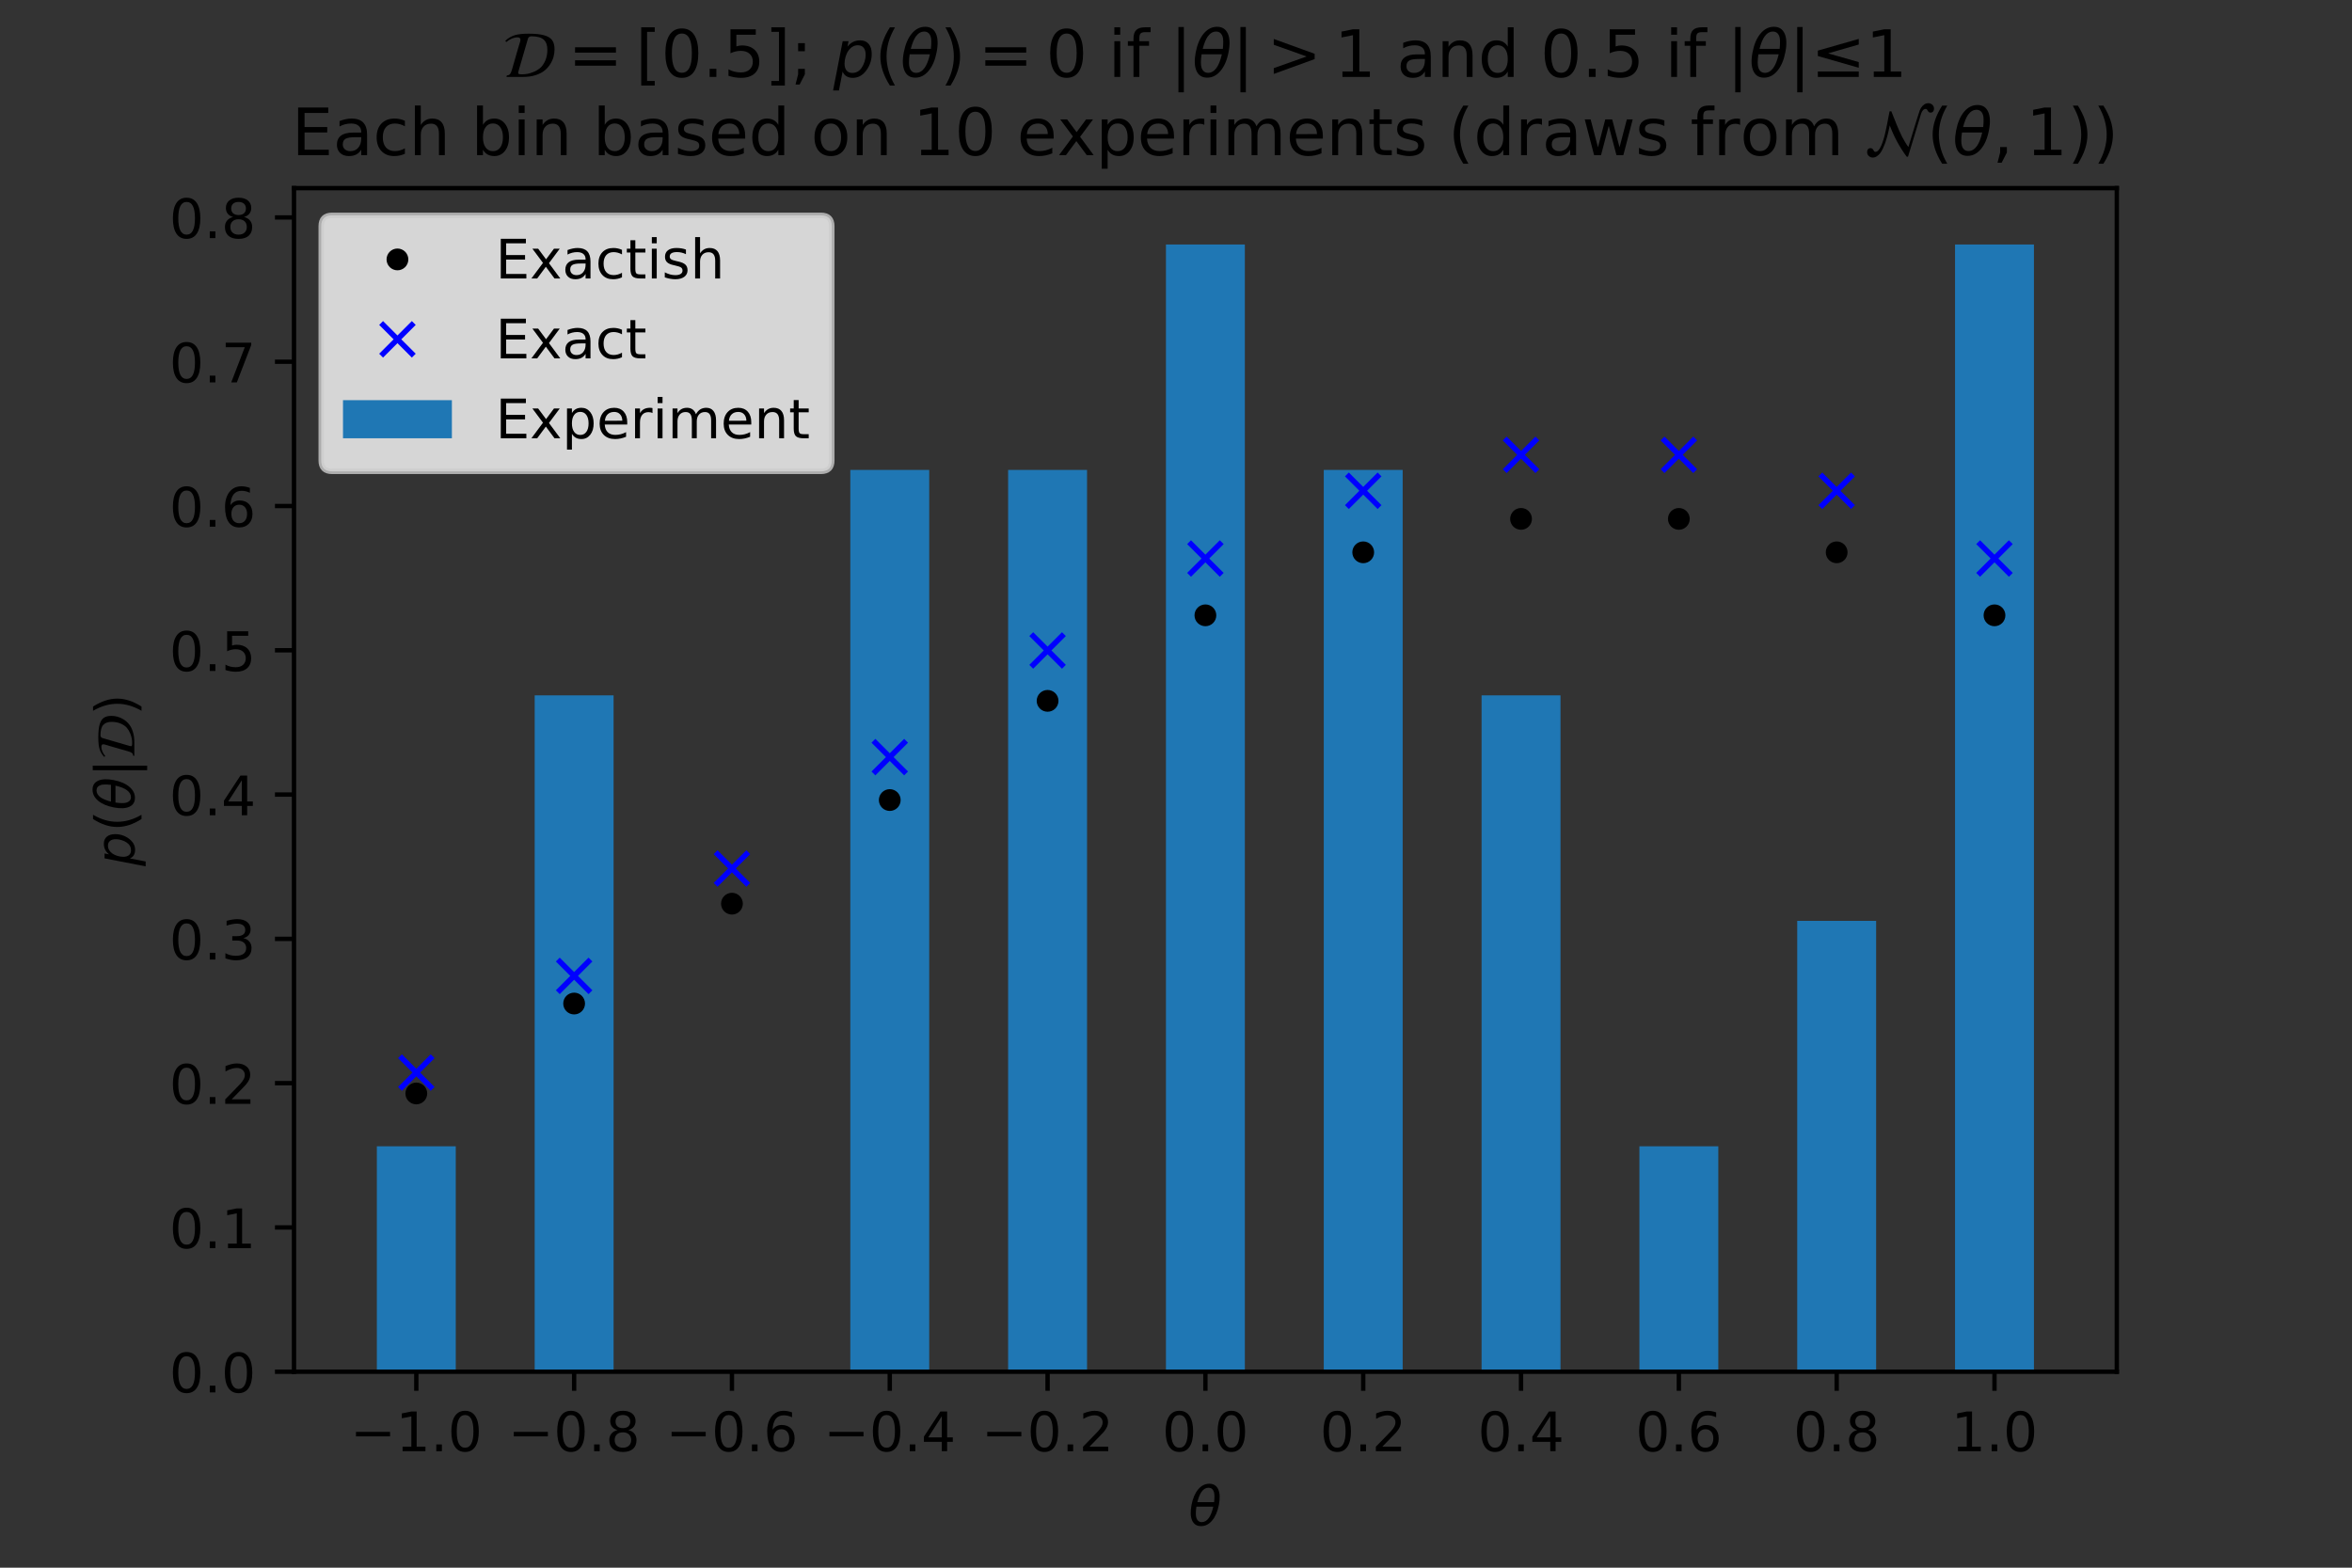 <?xml version="1.0" encoding="utf-8" standalone="no"?>
<!DOCTYPE svg PUBLIC "-//W3C//DTD SVG 1.1//EN"
  "http://www.w3.org/Graphics/SVG/1.1/DTD/svg11.dtd">
<!-- Created with matplotlib (https://matplotlib.org/) -->
<svg height="288pt" version="1.1" viewBox="0 0 432 288" width="432pt" xmlns="http://www.w3.org/2000/svg" xmlns:xlink="http://www.w3.org/1999/xlink">
 <rect x="0" y="0" width="432" height="288" fill="#333333" stroke="none"/>
 <defs>
  <style type="text/css">*{stroke-linecap:butt;stroke-linejoin:round;}</style>
 </defs>
 <g id="figure_1">
  <g id="patch_1">
   <path d="M 0 288 
L 432 288 
L 432 0 
L 0 0 
z
" style="fill:none;"/>
  </g>
  <g id="axes_1">
   <g id="patch_2">
    <path d="M 54 252 
L 388.8 252 
L 388.8 34.56 
L 54 34.56 
z
" style="fill:none;"/>
   </g>
   <g id="patch_3">
    <path clip-path="url(#p318e497a6c)" d="M 69.218 252 
L 83.712 252 
L 83.712 210.583 
L 69.218 210.583 
z
" style="fill:#1f77b4;"/>
   </g>
   <g id="patch_4">
    <path clip-path="url(#p318e497a6c)" d="M 98.205 252 
L 112.699 252 
L 112.699 127.749 
L 98.205 127.749 
z
" style="fill:#1f77b4;"/>
   </g>
   <g id="patch_5">
    <path clip-path="url(#p318e497a6c)" d="M 127.192 252 
L 141.686 252 
L 141.686 252 
L 127.192 252 
z
" style="fill:#1f77b4;"/>
   </g>
   <g id="patch_6">
    <path clip-path="url(#p318e497a6c)" d="M 156.179 252 
L 170.673 252 
L 170.673 86.331 
L 156.179 86.331 
z
" style="fill:#1f77b4;"/>
   </g>
   <g id="patch_7">
    <path clip-path="url(#p318e497a6c)" d="M 185.166 252 
L 199.66 252 
L 199.66 86.331 
L 185.166 86.331 
z
" style="fill:#1f77b4;"/>
   </g>
   <g id="patch_8">
    <path clip-path="url(#p318e497a6c)" d="M 214.153 252 
L 228.647 252 
L 228.647 44.914 
L 214.153 44.914 
z
" style="fill:#1f77b4;"/>
   </g>
   <g id="patch_9">
    <path clip-path="url(#p318e497a6c)" d="M 243.14 252 
L 257.634 252 
L 257.634 86.331 
L 243.14 86.331 
z
" style="fill:#1f77b4;"/>
   </g>
   <g id="patch_10">
    <path clip-path="url(#p318e497a6c)" d="M 272.127 252 
L 286.621 252 
L 286.621 127.749 
L 272.127 127.749 
z
" style="fill:#1f77b4;"/>
   </g>
   <g id="patch_11">
    <path clip-path="url(#p318e497a6c)" d="M 301.114 252 
L 315.608 252 
L 315.608 210.583 
L 301.114 210.583 
z
" style="fill:#1f77b4;"/>
   </g>
   <g id="patch_12">
    <path clip-path="url(#p318e497a6c)" d="M 330.101 252 
L 344.595 252 
L 344.595 169.166 
L 330.101 169.166 
z
" style="fill:#1f77b4;"/>
   </g>
   <g id="patch_13">
    <path clip-path="url(#p318e497a6c)" d="M 359.088 252 
L 373.582 252 
L 373.582 44.914 
L 359.088 44.914 
z
" style="fill:#1f77b4;"/>
   </g>
   <g id="matplotlib.axis_1">
    <g id="xtick_1">
     <g id="line2d_1">
      <defs>
       <path d="M 0 0 
L 0 3.5 
" id="m6a17dba30c" style="stroke:#000000;stroke-width:0.8;"/>
      </defs>
      <g>
       <use style="stroke:#000000;stroke-width:0.8;" x="76.465" xlink:href="#m6a17dba30c" y="252"/>
      </g>
     </g>
     <g id="text_1">
      <!-- −1.0 -->
      <g transform="translate(64.324 266.598)scale(0.1 -0.1)">
       <defs>
        <path d="M 10.594 35.5 
L 73.188 35.5 
L 73.188 27.203 
L 10.594 27.203 
z
" id="DejaVuSans-8722"/>
        <path d="M 12.406 8.297 
L 28.516 8.297 
L 28.516 63.922 
L 10.984 60.406 
L 10.984 69.391 
L 28.422 72.906 
L 38.281 72.906 
L 38.281 8.297 
L 54.391 8.297 
L 54.391 0 
L 12.406 0 
z
" id="DejaVuSans-49"/>
        <path d="M 10.688 12.406 
L 21 12.406 
L 21 0 
L 10.688 0 
z
" id="DejaVuSans-46"/>
        <path d="M 31.781 66.406 
Q 24.172 66.406 20.328 58.906 
Q 16.5 51.422 16.5 36.375 
Q 16.5 21.391 20.328 13.891 
Q 24.172 6.391 31.781 6.391 
Q 39.453 6.391 43.281 13.891 
Q 47.125 21.391 47.125 36.375 
Q 47.125 51.422 43.281 58.906 
Q 39.453 66.406 31.781 66.406 
z
M 31.781 74.219 
Q 44.047 74.219 50.516 64.516 
Q 56.984 54.828 56.984 36.375 
Q 56.984 17.969 50.516 8.266 
Q 44.047 -1.422 31.781 -1.422 
Q 19.531 -1.422 13.062 8.266 
Q 6.594 17.969 6.594 36.375 
Q 6.594 54.828 13.062 64.516 
Q 19.531 74.219 31.781 74.219 
z
" id="DejaVuSans-48"/>
       </defs>
       <use xlink:href="#DejaVuSans-8722"/>
       <use x="83.789" xlink:href="#DejaVuSans-49"/>
       <use x="147.412" xlink:href="#DejaVuSans-46"/>
       <use x="179.199" xlink:href="#DejaVuSans-48"/>
      </g>
     </g>
    </g>
    <g id="xtick_2">
     <g id="line2d_2">
      <g>
       <use style="stroke:#000000;stroke-width:0.8;" x="105.452" xlink:href="#m6a17dba30c" y="252"/>
      </g>
     </g>
     <g id="text_2">
      <!-- −0.8 -->
      <g transform="translate(93.311 266.598)scale(0.1 -0.1)">
       <defs>
        <path d="M 31.781 34.625 
Q 24.75 34.625 20.719 30.859 
Q 16.703 27.094 16.703 20.516 
Q 16.703 13.922 20.719 10.156 
Q 24.75 6.391 31.781 6.391 
Q 38.812 6.391 42.859 10.172 
Q 46.922 13.969 46.922 20.516 
Q 46.922 27.094 42.891 30.859 
Q 38.875 34.625 31.781 34.625 
z
M 21.922 38.812 
Q 15.578 40.375 12.031 44.719 
Q 8.5 49.078 8.5 55.328 
Q 8.5 64.062 14.719 69.141 
Q 20.953 74.219 31.781 74.219 
Q 42.672 74.219 48.875 69.141 
Q 55.078 64.062 55.078 55.328 
Q 55.078 49.078 51.531 44.719 
Q 48 40.375 41.703 38.812 
Q 48.828 37.156 52.797 32.312 
Q 56.781 27.484 56.781 20.516 
Q 56.781 9.906 50.312 4.234 
Q 43.844 -1.422 31.781 -1.422 
Q 19.734 -1.422 13.25 4.234 
Q 6.781 9.906 6.781 20.516 
Q 6.781 27.484 10.781 32.312 
Q 14.797 37.156 21.922 38.812 
z
M 18.312 54.391 
Q 18.312 48.734 21.844 45.562 
Q 25.391 42.391 31.781 42.391 
Q 38.141 42.391 41.719 45.562 
Q 45.312 48.734 45.312 54.391 
Q 45.312 60.062 41.719 63.234 
Q 38.141 66.406 31.781 66.406 
Q 25.391 66.406 21.844 63.234 
Q 18.312 60.062 18.312 54.391 
z
" id="DejaVuSans-56"/>
       </defs>
       <use xlink:href="#DejaVuSans-8722"/>
       <use x="83.789" xlink:href="#DejaVuSans-48"/>
       <use x="147.412" xlink:href="#DejaVuSans-46"/>
       <use x="179.199" xlink:href="#DejaVuSans-56"/>
      </g>
     </g>
    </g>
    <g id="xtick_3">
     <g id="line2d_3">
      <g>
       <use style="stroke:#000000;stroke-width:0.8;" x="134.439" xlink:href="#m6a17dba30c" y="252"/>
      </g>
     </g>
     <g id="text_3">
      <!-- −0.6 -->
      <g transform="translate(122.298 266.598)scale(0.1 -0.1)">
       <defs>
        <path d="M 33.016 40.375 
Q 26.375 40.375 22.484 35.828 
Q 18.609 31.297 18.609 23.391 
Q 18.609 15.531 22.484 10.953 
Q 26.375 6.391 33.016 6.391 
Q 39.656 6.391 43.531 10.953 
Q 47.406 15.531 47.406 23.391 
Q 47.406 31.297 43.531 35.828 
Q 39.656 40.375 33.016 40.375 
z
M 52.594 71.297 
L 52.594 62.312 
Q 48.875 64.062 45.094 64.984 
Q 41.312 65.922 37.594 65.922 
Q 27.828 65.922 22.672 59.328 
Q 17.531 52.734 16.797 39.406 
Q 19.672 43.656 24.016 45.922 
Q 28.375 48.188 33.594 48.188 
Q 44.578 48.188 50.953 41.516 
Q 57.328 34.859 57.328 23.391 
Q 57.328 12.156 50.688 5.359 
Q 44.047 -1.422 33.016 -1.422 
Q 20.359 -1.422 13.672 8.266 
Q 6.984 17.969 6.984 36.375 
Q 6.984 53.656 15.188 63.938 
Q 23.391 74.219 37.203 74.219 
Q 40.922 74.219 44.703 73.484 
Q 48.484 72.75 52.594 71.297 
z
" id="DejaVuSans-54"/>
       </defs>
       <use xlink:href="#DejaVuSans-8722"/>
       <use x="83.789" xlink:href="#DejaVuSans-48"/>
       <use x="147.412" xlink:href="#DejaVuSans-46"/>
       <use x="179.199" xlink:href="#DejaVuSans-54"/>
      </g>
     </g>
    </g>
    <g id="xtick_4">
     <g id="line2d_4">
      <g>
       <use style="stroke:#000000;stroke-width:0.8;" x="163.426" xlink:href="#m6a17dba30c" y="252"/>
      </g>
     </g>
     <g id="text_4">
      <!-- −0.4 -->
      <g transform="translate(151.285 266.598)scale(0.1 -0.1)">
       <defs>
        <path d="M 37.797 64.312 
L 12.891 25.391 
L 37.797 25.391 
z
M 35.203 72.906 
L 47.609 72.906 
L 47.609 25.391 
L 58.016 25.391 
L 58.016 17.188 
L 47.609 17.188 
L 47.609 0 
L 37.797 0 
L 37.797 17.188 
L 4.891 17.188 
L 4.891 26.703 
z
" id="DejaVuSans-52"/>
       </defs>
       <use xlink:href="#DejaVuSans-8722"/>
       <use x="83.789" xlink:href="#DejaVuSans-48"/>
       <use x="147.412" xlink:href="#DejaVuSans-46"/>
       <use x="179.199" xlink:href="#DejaVuSans-52"/>
      </g>
     </g>
    </g>
    <g id="xtick_5">
     <g id="line2d_5">
      <g>
       <use style="stroke:#000000;stroke-width:0.8;" x="192.413" xlink:href="#m6a17dba30c" y="252"/>
      </g>
     </g>
     <g id="text_5">
      <!-- −0.2 -->
      <g transform="translate(180.272 266.598)scale(0.1 -0.1)">
       <defs>
        <path d="M 19.188 8.297 
L 53.609 8.297 
L 53.609 0 
L 7.328 0 
L 7.328 8.297 
Q 12.938 14.109 22.625 23.891 
Q 32.328 33.688 34.812 36.531 
Q 39.547 41.844 41.422 45.531 
Q 43.312 49.219 43.312 52.781 
Q 43.312 58.594 39.234 62.25 
Q 35.156 65.922 28.609 65.922 
Q 23.969 65.922 18.812 64.312 
Q 13.672 62.703 7.812 59.422 
L 7.812 69.391 
Q 13.766 71.781 18.938 73 
Q 24.125 74.219 28.422 74.219 
Q 39.75 74.219 46.484 68.547 
Q 53.219 62.891 53.219 53.422 
Q 53.219 48.922 51.531 44.891 
Q 49.859 40.875 45.406 35.406 
Q 44.188 33.984 37.641 27.219 
Q 31.109 20.453 19.188 8.297 
z
" id="DejaVuSans-50"/>
       </defs>
       <use xlink:href="#DejaVuSans-8722"/>
       <use x="83.789" xlink:href="#DejaVuSans-48"/>
       <use x="147.412" xlink:href="#DejaVuSans-46"/>
       <use x="179.199" xlink:href="#DejaVuSans-50"/>
      </g>
     </g>
    </g>
    <g id="xtick_6">
     <g id="line2d_6">
      <g>
       <use style="stroke:#000000;stroke-width:0.8;" x="221.4" xlink:href="#m6a17dba30c" y="252"/>
      </g>
     </g>
     <g id="text_6">
      <!-- 0.0 -->
      <g transform="translate(213.448 266.598)scale(0.1 -0.1)">
       <use xlink:href="#DejaVuSans-48"/>
       <use x="63.623" xlink:href="#DejaVuSans-46"/>
       <use x="95.41" xlink:href="#DejaVuSans-48"/>
      </g>
     </g>
    </g>
    <g id="xtick_7">
     <g id="line2d_7">
      <g>
       <use style="stroke:#000000;stroke-width:0.8;" x="250.387" xlink:href="#m6a17dba30c" y="252"/>
      </g>
     </g>
     <g id="text_7">
      <!-- 0.2 -->
      <g transform="translate(242.435 266.598)scale(0.1 -0.1)">
       <use xlink:href="#DejaVuSans-48"/>
       <use x="63.623" xlink:href="#DejaVuSans-46"/>
       <use x="95.41" xlink:href="#DejaVuSans-50"/>
      </g>
     </g>
    </g>
    <g id="xtick_8">
     <g id="line2d_8">
      <g>
       <use style="stroke:#000000;stroke-width:0.8;" x="279.374" xlink:href="#m6a17dba30c" y="252"/>
      </g>
     </g>
     <g id="text_8">
      <!-- 0.4 -->
      <g transform="translate(271.422 266.598)scale(0.1 -0.1)">
       <use xlink:href="#DejaVuSans-48"/>
       <use x="63.623" xlink:href="#DejaVuSans-46"/>
       <use x="95.41" xlink:href="#DejaVuSans-52"/>
      </g>
     </g>
    </g>
    <g id="xtick_9">
     <g id="line2d_9">
      <g>
       <use style="stroke:#000000;stroke-width:0.8;" x="308.361" xlink:href="#m6a17dba30c" y="252"/>
      </g>
     </g>
     <g id="text_9">
      <!-- 0.6 -->
      <g transform="translate(300.409 266.598)scale(0.1 -0.1)">
       <use xlink:href="#DejaVuSans-48"/>
       <use x="63.623" xlink:href="#DejaVuSans-46"/>
       <use x="95.41" xlink:href="#DejaVuSans-54"/>
      </g>
     </g>
    </g>
    <g id="xtick_10">
     <g id="line2d_10">
      <g>
       <use style="stroke:#000000;stroke-width:0.8;" x="337.348" xlink:href="#m6a17dba30c" y="252"/>
      </g>
     </g>
     <g id="text_10">
      <!-- 0.8 -->
      <g transform="translate(329.396 266.598)scale(0.1 -0.1)">
       <use xlink:href="#DejaVuSans-48"/>
       <use x="63.623" xlink:href="#DejaVuSans-46"/>
       <use x="95.41" xlink:href="#DejaVuSans-56"/>
      </g>
     </g>
    </g>
    <g id="xtick_11">
     <g id="line2d_11">
      <g>
       <use style="stroke:#000000;stroke-width:0.8;" x="366.335" xlink:href="#m6a17dba30c" y="252"/>
      </g>
     </g>
     <g id="text_11">
      <!-- 1.0 -->
      <g transform="translate(358.384 266.598)scale(0.1 -0.1)">
       <use xlink:href="#DejaVuSans-49"/>
       <use x="63.623" xlink:href="#DejaVuSans-46"/>
       <use x="95.41" xlink:href="#DejaVuSans-48"/>
      </g>
     </g>
    </g>
    <g id="text_12">
     <!-- $\theta$ -->
     <g transform="translate(218.3 280.277)scale(0.1 -0.1)">
      <defs>
       <path d="M 45.516 34.672 
L 14.453 34.672 
Q 12.359 20.062 14.5 13.875 
Q 17.188 6.25 24.469 6.25 
Q 31.781 6.25 37.359 13.922 
Q 42.234 20.656 45.516 34.672 
z
M 47.016 42.969 
Q 48.344 56.844 46.625 61.719 
Q 43.953 69.438 36.766 69.438 
Q 29.297 69.438 23.828 61.812 
Q 19.531 55.672 16.156 42.969 
z
M 38.188 76.766 
Q 49.906 76.766 54.594 66.406 
Q 59.281 56.109 55.719 37.844 
Q 52.203 19.625 43.453 9.281 
Q 34.766 -1.125 23.047 -1.125 
Q 11.281 -1.125 6.641 9.281 
Q 2 19.625 5.516 37.844 
Q 9.078 56.109 17.719 66.406 
Q 26.422 76.766 38.188 76.766 
z
" id="DejaVuSans-Oblique-952"/>
      </defs>
      <use transform="translate(0 0.234)" xlink:href="#DejaVuSans-Oblique-952"/>
     </g>
    </g>
   </g>
   <g id="matplotlib.axis_2">
    <g id="ytick_1">
     <g id="line2d_12">
      <defs>
       <path d="M 0 0 
L -3.5 0 
" id="mf4f043d244" style="stroke:#000000;stroke-width:0.8;"/>
      </defs>
      <g>
       <use style="stroke:#000000;stroke-width:0.8;" x="54" xlink:href="#mf4f043d244" y="252"/>
      </g>
     </g>
     <g id="text_13">
      <!-- 0.0 -->
      <g transform="translate(31.097 255.799)scale(0.1 -0.1)">
       <use xlink:href="#DejaVuSans-48"/>
       <use x="63.623" xlink:href="#DejaVuSans-46"/>
       <use x="95.41" xlink:href="#DejaVuSans-48"/>
      </g>
     </g>
    </g>
    <g id="ytick_2">
     <g id="line2d_13">
      <g>
       <use style="stroke:#000000;stroke-width:0.8;" x="54" xlink:href="#mf4f043d244" y="225.493"/>
      </g>
     </g>
     <g id="text_14">
      <!-- 0.1 -->
      <g transform="translate(31.097 229.292)scale(0.1 -0.1)">
       <use xlink:href="#DejaVuSans-48"/>
       <use x="63.623" xlink:href="#DejaVuSans-46"/>
       <use x="95.41" xlink:href="#DejaVuSans-49"/>
      </g>
     </g>
    </g>
    <g id="ytick_3">
     <g id="line2d_14">
      <g>
       <use style="stroke:#000000;stroke-width:0.8;" x="54" xlink:href="#mf4f043d244" y="198.986"/>
      </g>
     </g>
     <g id="text_15">
      <!-- 0.2 -->
      <g transform="translate(31.097 202.785)scale(0.1 -0.1)">
       <use xlink:href="#DejaVuSans-48"/>
       <use x="63.623" xlink:href="#DejaVuSans-46"/>
       <use x="95.41" xlink:href="#DejaVuSans-50"/>
      </g>
     </g>
    </g>
    <g id="ytick_4">
     <g id="line2d_15">
      <g>
       <use style="stroke:#000000;stroke-width:0.8;" x="54" xlink:href="#mf4f043d244" y="172.479"/>
      </g>
     </g>
     <g id="text_16">
      <!-- 0.3 -->
      <g transform="translate(31.097 176.278)scale(0.1 -0.1)">
       <defs>
        <path d="M 40.578 39.312 
Q 47.656 37.797 51.625 33 
Q 55.609 28.219 55.609 21.188 
Q 55.609 10.406 48.188 4.484 
Q 40.766 -1.422 27.094 -1.422 
Q 22.516 -1.422 17.656 -0.516 
Q 12.797 0.391 7.625 2.203 
L 7.625 11.719 
Q 11.719 9.328 16.594 8.109 
Q 21.484 6.891 26.812 6.891 
Q 36.078 6.891 40.938 10.547 
Q 45.797 14.203 45.797 21.188 
Q 45.797 27.641 41.281 31.266 
Q 36.766 34.906 28.719 34.906 
L 20.219 34.906 
L 20.219 43.016 
L 29.109 43.016 
Q 36.375 43.016 40.234 45.922 
Q 44.094 48.828 44.094 54.297 
Q 44.094 59.906 40.109 62.906 
Q 36.141 65.922 28.719 65.922 
Q 24.656 65.922 20.016 65.031 
Q 15.375 64.156 9.812 62.312 
L 9.812 71.094 
Q 15.438 72.656 20.344 73.438 
Q 25.25 74.219 29.594 74.219 
Q 40.828 74.219 47.359 69.109 
Q 53.906 64.016 53.906 55.328 
Q 53.906 49.266 50.438 45.094 
Q 46.969 40.922 40.578 39.312 
z
" id="DejaVuSans-51"/>
       </defs>
       <use xlink:href="#DejaVuSans-48"/>
       <use x="63.623" xlink:href="#DejaVuSans-46"/>
       <use x="95.41" xlink:href="#DejaVuSans-51"/>
      </g>
     </g>
    </g>
    <g id="ytick_5">
     <g id="line2d_16">
      <g>
       <use style="stroke:#000000;stroke-width:0.8;" x="54" xlink:href="#mf4f043d244" y="145.972"/>
      </g>
     </g>
     <g id="text_17">
      <!-- 0.4 -->
      <g transform="translate(31.097 149.771)scale(0.1 -0.1)">
       <use xlink:href="#DejaVuSans-48"/>
       <use x="63.623" xlink:href="#DejaVuSans-46"/>
       <use x="95.41" xlink:href="#DejaVuSans-52"/>
      </g>
     </g>
    </g>
    <g id="ytick_6">
     <g id="line2d_17">
      <g>
       <use style="stroke:#000000;stroke-width:0.8;" x="54" xlink:href="#mf4f043d244" y="119.465"/>
      </g>
     </g>
     <g id="text_18">
      <!-- 0.5 -->
      <g transform="translate(31.097 123.264)scale(0.1 -0.1)">
       <defs>
        <path d="M 10.797 72.906 
L 49.516 72.906 
L 49.516 64.594 
L 19.828 64.594 
L 19.828 46.734 
Q 21.969 47.469 24.109 47.828 
Q 26.266 48.188 28.422 48.188 
Q 40.625 48.188 47.75 41.5 
Q 54.891 34.812 54.891 23.391 
Q 54.891 11.625 47.562 5.094 
Q 40.234 -1.422 26.906 -1.422 
Q 22.312 -1.422 17.547 -0.641 
Q 12.797 0.141 7.719 1.703 
L 7.719 11.625 
Q 12.109 9.234 16.797 8.062 
Q 21.484 6.891 26.703 6.891 
Q 35.156 6.891 40.078 11.328 
Q 45.016 15.766 45.016 23.391 
Q 45.016 31 40.078 35.438 
Q 35.156 39.891 26.703 39.891 
Q 22.75 39.891 18.812 39.016 
Q 14.891 38.141 10.797 36.281 
z
" id="DejaVuSans-53"/>
       </defs>
       <use xlink:href="#DejaVuSans-48"/>
       <use x="63.623" xlink:href="#DejaVuSans-46"/>
       <use x="95.41" xlink:href="#DejaVuSans-53"/>
      </g>
     </g>
    </g>
    <g id="ytick_7">
     <g id="line2d_18">
      <g>
       <use style="stroke:#000000;stroke-width:0.8;" x="54" xlink:href="#mf4f043d244" y="92.958"/>
      </g>
     </g>
     <g id="text_19">
      <!-- 0.6 -->
      <g transform="translate(31.097 96.757)scale(0.1 -0.1)">
       <use xlink:href="#DejaVuSans-48"/>
       <use x="63.623" xlink:href="#DejaVuSans-46"/>
       <use x="95.41" xlink:href="#DejaVuSans-54"/>
      </g>
     </g>
    </g>
    <g id="ytick_8">
     <g id="line2d_19">
      <g>
       <use style="stroke:#000000;stroke-width:0.8;" x="54" xlink:href="#mf4f043d244" y="66.451"/>
      </g>
     </g>
     <g id="text_20">
      <!-- 0.7 -->
      <g transform="translate(31.097 70.25)scale(0.1 -0.1)">
       <defs>
        <path d="M 8.203 72.906 
L 55.078 72.906 
L 55.078 68.703 
L 28.609 0 
L 18.312 0 
L 43.219 64.594 
L 8.203 64.594 
z
" id="DejaVuSans-55"/>
       </defs>
       <use xlink:href="#DejaVuSans-48"/>
       <use x="63.623" xlink:href="#DejaVuSans-46"/>
       <use x="95.41" xlink:href="#DejaVuSans-55"/>
      </g>
     </g>
    </g>
    <g id="ytick_9">
     <g id="line2d_20">
      <g>
       <use style="stroke:#000000;stroke-width:0.8;" x="54" xlink:href="#mf4f043d244" y="39.944"/>
      </g>
     </g>
     <g id="text_21">
      <!-- 0.8 -->
      <g transform="translate(31.097 43.743)scale(0.1 -0.1)">
       <use xlink:href="#DejaVuSans-48"/>
       <use x="63.623" xlink:href="#DejaVuSans-46"/>
       <use x="95.41" xlink:href="#DejaVuSans-56"/>
      </g>
     </g>
    </g>
    <g id="text_22">
     <!-- $p(\theta|\mathcal{D})$ -->
     <g transform="translate(24.697 159.13)rotate(-90)scale(0.1 -0.1)">
      <defs>
       <path d="M 49.609 33.688 
Q 49.609 40.875 46.484 44.672 
Q 43.359 48.484 37.5 48.484 
Q 33.5 48.484 29.859 46.438 
Q 26.219 44.391 23.391 40.484 
Q 20.609 36.625 18.938 31.156 
Q 17.281 25.688 17.281 20.312 
Q 17.281 13.484 20.406 9.797 
Q 23.531 6.109 29.297 6.109 
Q 33.547 6.109 37.188 8.109 
Q 40.828 10.109 43.406 13.922 
Q 46.188 17.922 47.891 23.344 
Q 49.609 28.766 49.609 33.688 
z
M 21.781 46.391 
Q 25.391 51.125 30.297 53.562 
Q 35.203 56 41.219 56 
Q 49.609 56 54.25 50.5 
Q 58.891 45.016 58.891 35.109 
Q 58.891 27 56 19.656 
Q 53.125 12.312 47.703 6.5 
Q 44.094 2.641 39.547 0.609 
Q 35.016 -1.422 29.984 -1.422 
Q 24.172 -1.422 20.219 1 
Q 16.266 3.422 14.312 8.203 
L 8.688 -20.797 
L -0.297 -20.797 
L 14.406 54.688 
L 23.391 54.688 
z
" id="DejaVuSans-Oblique-112"/>
       <path d="M 31 75.875 
Q 24.469 64.656 21.281 53.656 
Q 18.109 42.672 18.109 31.391 
Q 18.109 20.125 21.312 9.062 
Q 24.516 -2 31 -13.188 
L 23.188 -13.188 
Q 15.875 -1.703 12.234 9.375 
Q 8.594 20.453 8.594 31.391 
Q 8.594 42.281 12.203 53.312 
Q 15.828 64.359 23.188 75.875 
z
" id="DejaVuSans-40"/>
       <path d="M 21 76.422 
L 21 -23.578 
L 12.703 -23.578 
L 12.703 76.422 
z
" id="DejaVuSans-124"/>
       <path d="M 4.906 53.406 
L 3.406 55.297 
Q 9.703 61.297 17.594 63.797 
Q 25.297 66.203 38.906 66.203 
Q 54.297 66.203 62.938 63.75 
Q 71.594 61.297 75.188 56.188 
Q 78.797 51.094 78.797 42.203 
Q 78.797 36.703 77.344 31.141 
Q 75.906 25.594 72.406 19.891 
Q 68.906 14.203 63.594 9.844 
Q 58.297 5.5 49.844 2.75 
Q 41.406 0 30.906 0 
L 5.203 0 
L 5.906 2.406 
Q 9 2.406 10.594 4.297 
Q 12.203 6.203 13.594 11.094 
L 23.297 44.797 
Q 23.703 46.203 24.703 49.297 
Q 25.703 52.406 26.141 54.156 
Q 26.594 55.906 26.594 56.906 
Q 26.594 60.594 22.094 60.594 
Q 13.703 60.594 4.906 53.406 
z
M 38.094 58.594 
L 23.594 8.703 
Q 23.094 7.094 23.094 6.094 
Q 23.094 4.797 24.5 4.391 
Q 25.906 4 29 4 
Q 32.703 4 36.797 4.641 
Q 40.906 5.297 46.703 7.641 
Q 52.5 10 56.953 13.844 
Q 61.406 17.703 64.594 24.953 
Q 67.797 32.203 67.797 41.797 
Q 67.797 52 62.141 57.094 
Q 56.5 62.203 43.094 62.203 
Q 41.297 62.203 39.891 61.141 
Q 38.5 60.094 38.094 58.594 
z
" id="STIXNonUnicode-Italic-57904"/>
       <path d="M 8.016 75.875 
L 15.828 75.875 
Q 23.141 64.359 26.781 53.312 
Q 30.422 42.281 30.422 31.391 
Q 30.422 20.453 26.781 9.375 
Q 23.141 -1.703 15.828 -13.188 
L 8.016 -13.188 
Q 14.5 -2 17.703 9.062 
Q 20.906 20.125 20.906 31.391 
Q 20.906 42.672 17.703 53.656 
Q 14.5 64.656 8.016 75.875 
z
" id="DejaVuSans-41"/>
      </defs>
      <use transform="translate(0 0.234)" xlink:href="#DejaVuSans-Oblique-112"/>
      <use transform="translate(63.477 0.234)" xlink:href="#DejaVuSans-40"/>
      <use transform="translate(102.49 0.234)" xlink:href="#DejaVuSans-Oblique-952"/>
      <use transform="translate(163.672 0.234)" xlink:href="#DejaVuSans-124"/>
      <use transform="translate(197.363 0.234)" xlink:href="#STIXNonUnicode-Italic-57904"/>
      <use transform="translate(277.463 0.234)" xlink:href="#DejaVuSans-41"/>
     </g>
    </g>
   </g>
   <g id="line2d_21">
    <defs>
     <path d="M 0 1.5 
C 0.398 1.5 0.779 1.342 1.061 1.061 
C 1.342 0.779 1.5 0.398 1.5 0 
C 1.5 -0.398 1.342 -0.779 1.061 -1.061 
C 0.779 -1.342 0.398 -1.5 0 -1.5 
C -0.398 -1.5 -0.779 -1.342 -1.061 -1.061 
C -1.342 -0.779 -1.5 -0.398 -1.5 0 
C -1.5 0.398 -1.342 0.779 -1.061 1.061 
C -0.779 1.342 -0.398 1.5 0 1.5 
z
" id="m70ccc70cc2" style="stroke:#000000;"/>
    </defs>
    <g clip-path="url(#p318e497a6c)">
     <use style="stroke:#000000;" x="76.465" xlink:href="#m70ccc70cc2" y="200.88"/>
     <use style="stroke:#000000;" x="105.452" xlink:href="#m70ccc70cc2" y="184.361"/>
     <use style="stroke:#000000;" x="134.439" xlink:href="#m70ccc70cc2" y="166.014"/>
     <use style="stroke:#000000;" x="163.426" xlink:href="#m70ccc70cc2" y="146.977"/>
     <use style="stroke:#000000;" x="192.413" xlink:href="#m70ccc70cc2" y="128.754"/>
     <use style="stroke:#000000;" x="221.4" xlink:href="#m70ccc70cc2" y="113.041"/>
     <use style="stroke:#000000;" x="250.387" xlink:href="#m70ccc70cc2" y="101.467"/>
     <use style="stroke:#000000;" x="279.374" xlink:href="#m70ccc70cc2" y="95.324"/>
     <use style="stroke:#000000;" x="308.361" xlink:href="#m70ccc70cc2" y="95.324"/>
     <use style="stroke:#000000;" x="337.348" xlink:href="#m70ccc70cc2" y="101.467"/>
     <use style="stroke:#000000;" x="366.335" xlink:href="#m70ccc70cc2" y="113.041"/>
    </g>
   </g>
   <g id="line2d_22">
    <defs>
     <path d="M -3 3 
L 3 -3 
M -3 -3 
L 3 3 
" id="m61081fe1e5" style="stroke:#0000ff;"/>
    </defs>
    <g clip-path="url(#p318e497a6c)">
     <use style="fill:#0000ff;stroke:#0000ff;" x="76.465" xlink:href="#m61081fe1e5" y="197.04"/>
     <use style="fill:#0000ff;stroke:#0000ff;" x="105.452" xlink:href="#m61081fe1e5" y="179.28"/>
     <use style="fill:#0000ff;stroke:#0000ff;" x="134.439" xlink:href="#m61081fe1e5" y="159.555"/>
     <use style="fill:#0000ff;stroke:#0000ff;" x="163.426" xlink:href="#m61081fe1e5" y="139.088"/>
     <use style="fill:#0000ff;stroke:#0000ff;" x="192.413" xlink:href="#m61081fe1e5" y="119.496"/>
     <use style="fill:#0000ff;stroke:#0000ff;" x="221.4" xlink:href="#m61081fe1e5" y="102.603"/>
     <use style="fill:#0000ff;stroke:#0000ff;" x="250.387" xlink:href="#m61081fe1e5" y="90.16"/>
     <use style="fill:#0000ff;stroke:#0000ff;" x="279.374" xlink:href="#m61081fe1e5" y="83.555"/>
     <use style="fill:#0000ff;stroke:#0000ff;" x="308.361" xlink:href="#m61081fe1e5" y="83.555"/>
     <use style="fill:#0000ff;stroke:#0000ff;" x="337.348" xlink:href="#m61081fe1e5" y="90.16"/>
     <use style="fill:#0000ff;stroke:#0000ff;" x="366.335" xlink:href="#m61081fe1e5" y="102.603"/>
    </g>
   </g>
   <g id="patch_14">
    <path d="M 54 252 
L 54 34.56 
" style="fill:none;stroke:#000000;stroke-linecap:square;stroke-linejoin:miter;stroke-width:0.8;"/>
   </g>
   <g id="patch_15">
    <path d="M 388.8 252 
L 388.8 34.56 
" style="fill:none;stroke:#000000;stroke-linecap:square;stroke-linejoin:miter;stroke-width:0.8;"/>
   </g>
   <g id="patch_16">
    <path d="M 54 252 
L 388.8 252 
" style="fill:none;stroke:#000000;stroke-linecap:square;stroke-linejoin:miter;stroke-width:0.8;"/>
   </g>
   <g id="patch_17">
    <path d="M 54 34.56 
L 388.8 34.56 
" style="fill:none;stroke:#000000;stroke-linecap:square;stroke-linejoin:miter;stroke-width:0.8;"/>
   </g>
   <g id="text_23">
    <!-- $\mathcal{D}=[0.5]$; $p(\theta)=0$ if $|\theta|&gt;1$ and 0.5 if $|\theta| ≤ 1$ -->
    <g transform="translate(92.4 14.16)scale(0.12 -0.12)">
     <defs>
      <path d="M 10.594 45.406 
L 73.188 45.406 
L 73.188 37.203 
L 10.594 37.203 
z
M 10.594 25.484 
L 73.188 25.484 
L 73.188 17.188 
L 10.594 17.188 
z
" id="DejaVuSans-61"/>
      <path d="M 8.594 75.984 
L 29.297 75.984 
L 29.297 69 
L 17.578 69 
L 17.578 -6.203 
L 29.297 -6.203 
L 29.297 -13.188 
L 8.594 -13.188 
z
" id="DejaVuSans-91"/>
      <path d="M 30.422 75.984 
L 30.422 -13.188 
L 9.719 -13.188 
L 9.719 -6.203 
L 21.391 -6.203 
L 21.391 69 
L 9.719 69 
L 9.719 75.984 
z
" id="DejaVuSans-93"/>
      <path d="M 11.719 51.703 
L 22.016 51.703 
L 22.016 39.312 
L 11.719 39.312 
z
M 11.719 12.406 
L 22.016 12.406 
L 22.016 4 
L 14.016 -11.625 
L 7.719 -11.625 
L 11.719 4 
z
" id="DejaVuSans-59"/>
      <path id="DejaVuSans-32"/>
      <path d="M 9.422 54.688 
L 18.406 54.688 
L 18.406 0 
L 9.422 0 
z
M 9.422 75.984 
L 18.406 75.984 
L 18.406 64.594 
L 9.422 64.594 
z
" id="DejaVuSans-105"/>
      <path d="M 37.109 75.984 
L 37.109 68.5 
L 28.516 68.5 
Q 23.688 68.5 21.797 66.547 
Q 19.922 64.594 19.922 59.516 
L 19.922 54.688 
L 34.719 54.688 
L 34.719 47.703 
L 19.922 47.703 
L 19.922 0 
L 10.891 0 
L 10.891 47.703 
L 2.297 47.703 
L 2.297 54.688 
L 10.891 54.688 
L 10.891 58.5 
Q 10.891 67.625 15.141 71.797 
Q 19.391 75.984 28.609 75.984 
z
" id="DejaVuSans-102"/>
      <path d="M 10.594 49.219 
L 10.594 58.109 
L 73.188 35.406 
L 73.188 27.297 
L 10.594 4.594 
L 10.594 13.484 
L 60.891 31.297 
z
" id="DejaVuSans-62"/>
      <path d="M 34.281 27.484 
Q 23.391 27.484 19.188 25 
Q 14.984 22.516 14.984 16.5 
Q 14.984 11.719 18.141 8.906 
Q 21.297 6.109 26.703 6.109 
Q 34.188 6.109 38.703 11.406 
Q 43.219 16.703 43.219 25.484 
L 43.219 27.484 
z
M 52.203 31.203 
L 52.203 0 
L 43.219 0 
L 43.219 8.297 
Q 40.141 3.328 35.547 0.953 
Q 30.953 -1.422 24.312 -1.422 
Q 15.922 -1.422 10.953 3.297 
Q 6 8.016 6 15.922 
Q 6 25.141 12.172 29.828 
Q 18.359 34.516 30.609 34.516 
L 43.219 34.516 
L 43.219 35.406 
Q 43.219 41.609 39.141 45 
Q 35.062 48.391 27.688 48.391 
Q 23 48.391 18.547 47.266 
Q 14.109 46.141 10.016 43.891 
L 10.016 52.203 
Q 14.938 54.109 19.578 55.047 
Q 24.219 56 28.609 56 
Q 40.484 56 46.344 49.844 
Q 52.203 43.703 52.203 31.203 
z
" id="DejaVuSans-97"/>
      <path d="M 54.891 33.016 
L 54.891 0 
L 45.906 0 
L 45.906 32.719 
Q 45.906 40.484 42.875 44.328 
Q 39.844 48.188 33.797 48.188 
Q 26.516 48.188 22.312 43.547 
Q 18.109 38.922 18.109 30.906 
L 18.109 0 
L 9.078 0 
L 9.078 54.688 
L 18.109 54.688 
L 18.109 46.188 
Q 21.344 51.125 25.703 53.562 
Q 30.078 56 35.797 56 
Q 45.219 56 50.047 50.172 
Q 54.891 44.344 54.891 33.016 
z
" id="DejaVuSans-110"/>
      <path d="M 45.406 46.391 
L 45.406 75.984 
L 54.391 75.984 
L 54.391 0 
L 45.406 0 
L 45.406 8.203 
Q 42.578 3.328 38.25 0.953 
Q 33.938 -1.422 27.875 -1.422 
Q 17.969 -1.422 11.734 6.484 
Q 5.516 14.406 5.516 27.297 
Q 5.516 40.188 11.734 48.094 
Q 17.969 56 27.875 56 
Q 33.938 56 38.25 53.625 
Q 42.578 51.266 45.406 46.391 
z
M 14.797 27.297 
Q 14.797 17.391 18.875 11.75 
Q 22.953 6.109 30.078 6.109 
Q 37.203 6.109 41.297 11.75 
Q 45.406 17.391 45.406 27.297 
Q 45.406 37.203 41.297 42.844 
Q 37.203 48.484 30.078 48.484 
Q 22.953 48.484 18.875 42.844 
Q 14.797 37.203 14.797 27.297 
z
" id="DejaVuSans-100"/>
      <path d="M 73.188 49.609 
L 26.312 36.078 
L 73.188 22.703 
L 73.188 14.016 
L 10.594 31.984 
L 10.594 40.281 
L 73.188 58.203 
z
M 10.594 8.297 
L 73.188 8.297 
L 73.188 0 
L 10.594 0 
z
" id="DejaVuSans-8804"/>
     </defs>
     <use transform="translate(0 0.234)" xlink:href="#STIXNonUnicode-Italic-57904"/>
     <use transform="translate(99.582 0.234)" xlink:href="#DejaVuSans-61"/>
     <use transform="translate(202.854 0.234)" xlink:href="#DejaVuSans-91"/>
     <use transform="translate(241.868 0.234)" xlink:href="#DejaVuSans-48"/>
     <use transform="translate(305.491 0.234)" xlink:href="#DejaVuSans-46"/>
     <use transform="translate(337.278 0.234)" xlink:href="#DejaVuSans-53"/>
     <use transform="translate(400.901 0.234)" xlink:href="#DejaVuSans-93"/>
     <use transform="translate(439.914 0.234)" xlink:href="#DejaVuSans-59"/>
     <use transform="translate(473.606 0.234)" xlink:href="#DejaVuSans-32"/>
     <use transform="translate(505.393 0.234)" xlink:href="#DejaVuSans-Oblique-112"/>
     <use transform="translate(568.87 0.234)" xlink:href="#DejaVuSans-40"/>
     <use transform="translate(607.883 0.234)" xlink:href="#DejaVuSans-Oblique-952"/>
     <use transform="translate(669.065 0.234)" xlink:href="#DejaVuSans-41"/>
     <use transform="translate(727.561 0.234)" xlink:href="#DejaVuSans-61"/>
     <use transform="translate(830.832 0.234)" xlink:href="#DejaVuSans-48"/>
     <use transform="translate(894.455 0.234)" xlink:href="#DejaVuSans-32"/>
     <use transform="translate(926.243 0.234)" xlink:href="#DejaVuSans-105"/>
     <use transform="translate(954.026 0.234)" xlink:href="#DejaVuSans-102"/>
     <use transform="translate(989.231 0.234)" xlink:href="#DejaVuSans-32"/>
     <use transform="translate(1021.018 0.234)" xlink:href="#DejaVuSans-124"/>
     <use transform="translate(1054.709 0.234)" xlink:href="#DejaVuSans-Oblique-952"/>
     <use transform="translate(1115.891 0.234)" xlink:href="#DejaVuSans-124"/>
     <use transform="translate(1169.065 0.234)" xlink:href="#DejaVuSans-62"/>
     <use transform="translate(1272.336 0.234)" xlink:href="#DejaVuSans-49"/>
     <use transform="translate(1335.959 0.234)" xlink:href="#DejaVuSans-32"/>
     <use transform="translate(1367.746 0.234)" xlink:href="#DejaVuSans-97"/>
     <use transform="translate(1429.026 0.234)" xlink:href="#DejaVuSans-110"/>
     <use transform="translate(1492.405 0.234)" xlink:href="#DejaVuSans-100"/>
     <use transform="translate(1555.881 0.234)" xlink:href="#DejaVuSans-32"/>
     <use transform="translate(1587.668 0.234)" xlink:href="#DejaVuSans-48"/>
     <use transform="translate(1651.291 0.234)" xlink:href="#DejaVuSans-46"/>
     <use transform="translate(1683.079 0.234)" xlink:href="#DejaVuSans-53"/>
     <use transform="translate(1746.702 0.234)" xlink:href="#DejaVuSans-32"/>
     <use transform="translate(1778.489 0.234)" xlink:href="#DejaVuSans-105"/>
     <use transform="translate(1806.272 0.234)" xlink:href="#DejaVuSans-102"/>
     <use transform="translate(1841.477 0.234)" xlink:href="#DejaVuSans-32"/>
     <use transform="translate(1873.264 0.234)" xlink:href="#DejaVuSans-124"/>
     <use transform="translate(1906.955 0.234)" xlink:href="#DejaVuSans-Oblique-952"/>
     <use transform="translate(1968.137 0.234)" xlink:href="#DejaVuSans-124"/>
     <use transform="translate(2001.829 0.234)" xlink:href="#DejaVuSans-8804"/>
     <use transform="translate(2085.618 0.234)" xlink:href="#DejaVuSans-49"/>
    </g>
    <!-- Each bin based on 10 experiments (draws from $\mathcal{N}(\theta,1)$) -->
    <g transform="translate(53.58 28.56)scale(0.12 -0.12)">
     <defs>
      <path d="M 9.812 72.906 
L 55.906 72.906 
L 55.906 64.594 
L 19.672 64.594 
L 19.672 43.016 
L 54.391 43.016 
L 54.391 34.719 
L 19.672 34.719 
L 19.672 8.297 
L 56.781 8.297 
L 56.781 0 
L 9.812 0 
z
" id="DejaVuSans-69"/>
      <path d="M 48.781 52.594 
L 48.781 44.188 
Q 44.969 46.297 41.141 47.344 
Q 37.312 48.391 33.406 48.391 
Q 24.656 48.391 19.812 42.844 
Q 14.984 37.312 14.984 27.297 
Q 14.984 17.281 19.812 11.734 
Q 24.656 6.203 33.406 6.203 
Q 37.312 6.203 41.141 7.25 
Q 44.969 8.297 48.781 10.406 
L 48.781 2.094 
Q 45.016 0.344 40.984 -0.531 
Q 36.969 -1.422 32.422 -1.422 
Q 20.062 -1.422 12.781 6.344 
Q 5.516 14.109 5.516 27.297 
Q 5.516 40.672 12.859 48.328 
Q 20.219 56 33.016 56 
Q 37.156 56 41.109 55.141 
Q 45.062 54.297 48.781 52.594 
z
" id="DejaVuSans-99"/>
      <path d="M 54.891 33.016 
L 54.891 0 
L 45.906 0 
L 45.906 32.719 
Q 45.906 40.484 42.875 44.328 
Q 39.844 48.188 33.797 48.188 
Q 26.516 48.188 22.312 43.547 
Q 18.109 38.922 18.109 30.906 
L 18.109 0 
L 9.078 0 
L 9.078 75.984 
L 18.109 75.984 
L 18.109 46.188 
Q 21.344 51.125 25.703 53.562 
Q 30.078 56 35.797 56 
Q 45.219 56 50.047 50.172 
Q 54.891 44.344 54.891 33.016 
z
" id="DejaVuSans-104"/>
      <path d="M 48.688 27.297 
Q 48.688 37.203 44.609 42.844 
Q 40.531 48.484 33.406 48.484 
Q 26.266 48.484 22.188 42.844 
Q 18.109 37.203 18.109 27.297 
Q 18.109 17.391 22.188 11.75 
Q 26.266 6.109 33.406 6.109 
Q 40.531 6.109 44.609 11.75 
Q 48.688 17.391 48.688 27.297 
z
M 18.109 46.391 
Q 20.953 51.266 25.266 53.625 
Q 29.594 56 35.594 56 
Q 45.562 56 51.781 48.094 
Q 58.016 40.188 58.016 27.297 
Q 58.016 14.406 51.781 6.484 
Q 45.562 -1.422 35.594 -1.422 
Q 29.594 -1.422 25.266 0.953 
Q 20.953 3.328 18.109 8.203 
L 18.109 0 
L 9.078 0 
L 9.078 75.984 
L 18.109 75.984 
z
" id="DejaVuSans-98"/>
      <path d="M 44.281 53.078 
L 44.281 44.578 
Q 40.484 46.531 36.375 47.5 
Q 32.281 48.484 27.875 48.484 
Q 21.188 48.484 17.844 46.438 
Q 14.5 44.391 14.5 40.281 
Q 14.5 37.156 16.891 35.375 
Q 19.281 33.594 26.516 31.984 
L 29.594 31.297 
Q 39.156 29.25 43.188 25.516 
Q 47.219 21.781 47.219 15.094 
Q 47.219 7.469 41.188 3.016 
Q 35.156 -1.422 24.609 -1.422 
Q 20.219 -1.422 15.453 -0.562 
Q 10.688 0.297 5.422 2 
L 5.422 11.281 
Q 10.406 8.688 15.234 7.391 
Q 20.062 6.109 24.812 6.109 
Q 31.156 6.109 34.562 8.281 
Q 37.984 10.453 37.984 14.406 
Q 37.984 18.062 35.516 20.016 
Q 33.062 21.969 24.703 23.781 
L 21.578 24.516 
Q 13.234 26.266 9.516 29.906 
Q 5.812 33.547 5.812 39.891 
Q 5.812 47.609 11.281 51.797 
Q 16.75 56 26.812 56 
Q 31.781 56 36.172 55.266 
Q 40.578 54.547 44.281 53.078 
z
" id="DejaVuSans-115"/>
      <path d="M 56.203 29.594 
L 56.203 25.203 
L 14.891 25.203 
Q 15.484 15.922 20.484 11.062 
Q 25.484 6.203 34.422 6.203 
Q 39.594 6.203 44.453 7.469 
Q 49.312 8.734 54.109 11.281 
L 54.109 2.781 
Q 49.266 0.734 44.188 -0.344 
Q 39.109 -1.422 33.891 -1.422 
Q 20.797 -1.422 13.156 6.188 
Q 5.516 13.812 5.516 26.812 
Q 5.516 40.234 12.766 48.109 
Q 20.016 56 32.328 56 
Q 43.359 56 49.781 48.891 
Q 56.203 41.797 56.203 29.594 
z
M 47.219 32.234 
Q 47.125 39.594 43.094 43.984 
Q 39.062 48.391 32.422 48.391 
Q 24.906 48.391 20.391 44.141 
Q 15.875 39.891 15.188 32.172 
z
" id="DejaVuSans-101"/>
      <path d="M 30.609 48.391 
Q 23.391 48.391 19.188 42.75 
Q 14.984 37.109 14.984 27.297 
Q 14.984 17.484 19.156 11.844 
Q 23.344 6.203 30.609 6.203 
Q 37.797 6.203 41.984 11.859 
Q 46.188 17.531 46.188 27.297 
Q 46.188 37.016 41.984 42.703 
Q 37.797 48.391 30.609 48.391 
z
M 30.609 56 
Q 42.328 56 49.016 48.375 
Q 55.719 40.766 55.719 27.297 
Q 55.719 13.875 49.016 6.219 
Q 42.328 -1.422 30.609 -1.422 
Q 18.844 -1.422 12.172 6.219 
Q 5.516 13.875 5.516 27.297 
Q 5.516 40.766 12.172 48.375 
Q 18.844 56 30.609 56 
z
" id="DejaVuSans-111"/>
      <path d="M 54.891 54.688 
L 35.109 28.078 
L 55.906 0 
L 45.312 0 
L 29.391 21.484 
L 13.484 0 
L 2.875 0 
L 24.125 28.609 
L 4.688 54.688 
L 15.281 54.688 
L 29.781 35.203 
L 44.281 54.688 
z
" id="DejaVuSans-120"/>
      <path d="M 18.109 8.203 
L 18.109 -20.797 
L 9.078 -20.797 
L 9.078 54.688 
L 18.109 54.688 
L 18.109 46.391 
Q 20.953 51.266 25.266 53.625 
Q 29.594 56 35.594 56 
Q 45.562 56 51.781 48.094 
Q 58.016 40.188 58.016 27.297 
Q 58.016 14.406 51.781 6.484 
Q 45.562 -1.422 35.594 -1.422 
Q 29.594 -1.422 25.266 0.953 
Q 20.953 3.328 18.109 8.203 
z
M 48.688 27.297 
Q 48.688 37.203 44.609 42.844 
Q 40.531 48.484 33.406 48.484 
Q 26.266 48.484 22.188 42.844 
Q 18.109 37.203 18.109 27.297 
Q 18.109 17.391 22.188 11.75 
Q 26.266 6.109 33.406 6.109 
Q 40.531 6.109 44.609 11.75 
Q 48.688 17.391 48.688 27.297 
z
" id="DejaVuSans-112"/>
      <path d="M 41.109 46.297 
Q 39.594 47.172 37.812 47.578 
Q 36.031 48 33.891 48 
Q 26.266 48 22.188 43.047 
Q 18.109 38.094 18.109 28.812 
L 18.109 0 
L 9.078 0 
L 9.078 54.688 
L 18.109 54.688 
L 18.109 46.188 
Q 20.953 51.172 25.484 53.578 
Q 30.031 56 36.531 56 
Q 37.453 56 38.578 55.875 
Q 39.703 55.766 41.062 55.516 
z
" id="DejaVuSans-114"/>
      <path d="M 52 44.188 
Q 55.375 50.25 60.062 53.125 
Q 64.75 56 71.094 56 
Q 79.641 56 84.281 50.016 
Q 88.922 44.047 88.922 33.016 
L 88.922 0 
L 79.891 0 
L 79.891 32.719 
Q 79.891 40.578 77.094 44.375 
Q 74.312 48.188 68.609 48.188 
Q 61.625 48.188 57.562 43.547 
Q 53.516 38.922 53.516 30.906 
L 53.516 0 
L 44.484 0 
L 44.484 32.719 
Q 44.484 40.625 41.703 44.406 
Q 38.922 48.188 33.109 48.188 
Q 26.219 48.188 22.156 43.531 
Q 18.109 38.875 18.109 30.906 
L 18.109 0 
L 9.078 0 
L 9.078 54.688 
L 18.109 54.688 
L 18.109 46.188 
Q 21.188 51.219 25.484 53.609 
Q 29.781 56 35.688 56 
Q 41.656 56 45.828 52.969 
Q 50 49.953 52 44.188 
z
" id="DejaVuSans-109"/>
      <path d="M 18.312 70.219 
L 18.312 54.688 
L 36.812 54.688 
L 36.812 47.703 
L 18.312 47.703 
L 18.312 18.016 
Q 18.312 11.328 20.141 9.422 
Q 21.969 7.516 27.594 7.516 
L 36.812 7.516 
L 36.812 0 
L 27.594 0 
Q 17.188 0 13.234 3.875 
Q 9.281 7.766 9.281 18.016 
L 9.281 47.703 
L 2.688 47.703 
L 2.688 54.688 
L 9.281 54.688 
L 9.281 70.219 
z
" id="DejaVuSans-116"/>
      <path d="M 4.203 54.688 
L 13.188 54.688 
L 24.422 12.016 
L 35.594 54.688 
L 46.188 54.688 
L 57.422 12.016 
L 68.609 54.688 
L 77.594 54.688 
L 63.281 0 
L 52.688 0 
L 40.922 44.828 
L 29.109 0 
L 18.5 0 
z
" id="DejaVuSans-119"/>
      <path d="M 67.094 12.5 
L 67.203 12.5 
Q 82.703 63.594 84.5 68.406 
Q 85.5 70.906 86.297 72.094 
Q 91.094 79.5 97.703 79.5 
Q 101.406 79.5 103.906 77.047 
Q 106.406 74.594 106.406 71.094 
Q 106.406 68.406 105 66.75 
Q 103.594 65.094 101.094 65.094 
Q 99.5 65.094 98.391 66 
Q 97.297 66.906 96.844 67.953 
Q 96.406 69 95.594 69.891 
Q 94.797 70.797 93.797 70.797 
Q 92.797 70.797 91.891 70.438 
Q 91 70.094 90.391 69.641 
Q 89.797 69.203 89.141 68.297 
Q 88.5 67.406 88.094 66.797 
Q 87.703 66.203 87.25 65.047 
Q 86.797 63.906 86.641 63.406 
Q 86.5 62.906 86.094 61.75 
Q 85.703 60.594 85.703 60.406 
L 66.594 -2.406 
L 64.594 -2.406 
Q 48.094 20 38.797 45.203 
L 38.594 45.203 
Q 37.594 40.297 36.844 36.891 
Q 36.094 33.5 34.594 28 
Q 33.094 22.5 31.688 18.594 
Q 30.297 14.703 28.188 10.203 
Q 26.094 5.703 23.891 2.891 
Q 21.703 0.094 18.797 -1.797 
Q 15.906 -3.703 12.703 -3.703 
Q 9 -3.703 6.5 -1.25 
Q 4 1.203 4 4.703 
Q 4 7.406 5.391 9.047 
Q 6.797 10.703 9.297 10.703 
Q 10.906 10.703 12 9.797 
Q 13.094 8.906 13.547 7.844 
Q 14 6.797 14.797 5.891 
Q 15.594 5 16.594 5 
Q 19.094 5 21.391 7.5 
Q 23.703 10 25.594 14.5 
Q 27.5 19 29.094 24.094 
Q 30.703 29.203 32.141 35.75 
Q 33.594 42.297 34.594 47.391 
Q 35.594 52.5 36.688 58.453 
Q 37.797 64.406 38.406 67.094 
L 41.094 67.094 
Q 41.906 65.094 44.906 57.5 
Q 47.906 49.906 49.094 47 
Q 50.297 44.094 53 37.844 
Q 55.703 31.594 57.547 28.094 
Q 59.406 24.594 62 20.188 
Q 64.594 15.797 67.094 12.5 
z
" id="STIXNonUnicode-Italic-57914"/>
      <path d="M 11.719 12.406 
L 22.016 12.406 
L 22.016 4 
L 14.016 -11.625 
L 7.719 -11.625 
L 11.719 4 
z
" id="DejaVuSans-44"/>
     </defs>
     <use transform="translate(0 0.5)" xlink:href="#DejaVuSans-69"/>
     <use transform="translate(63.184 0.5)" xlink:href="#DejaVuSans-97"/>
     <use transform="translate(124.463 0.5)" xlink:href="#DejaVuSans-99"/>
     <use transform="translate(179.443 0.5)" xlink:href="#DejaVuSans-104"/>
     <use transform="translate(242.822 0.5)" xlink:href="#DejaVuSans-32"/>
     <use transform="translate(274.609 0.5)" xlink:href="#DejaVuSans-98"/>
     <use transform="translate(338.086 0.5)" xlink:href="#DejaVuSans-105"/>
     <use transform="translate(365.869 0.5)" xlink:href="#DejaVuSans-110"/>
     <use transform="translate(429.248 0.5)" xlink:href="#DejaVuSans-32"/>
     <use transform="translate(461.035 0.5)" xlink:href="#DejaVuSans-98"/>
     <use transform="translate(524.512 0.5)" xlink:href="#DejaVuSans-97"/>
     <use transform="translate(585.791 0.5)" xlink:href="#DejaVuSans-115"/>
     <use transform="translate(637.891 0.5)" xlink:href="#DejaVuSans-101"/>
     <use transform="translate(699.414 0.5)" xlink:href="#DejaVuSans-100"/>
     <use transform="translate(762.891 0.5)" xlink:href="#DejaVuSans-32"/>
     <use transform="translate(794.678 0.5)" xlink:href="#DejaVuSans-111"/>
     <use transform="translate(855.859 0.5)" xlink:href="#DejaVuSans-110"/>
     <use transform="translate(919.238 0.5)" xlink:href="#DejaVuSans-32"/>
     <use transform="translate(951.025 0.5)" xlink:href="#DejaVuSans-49"/>
     <use transform="translate(1014.648 0.5)" xlink:href="#DejaVuSans-48"/>
     <use transform="translate(1078.271 0.5)" xlink:href="#DejaVuSans-32"/>
     <use transform="translate(1110.059 0.5)" xlink:href="#DejaVuSans-101"/>
     <use transform="translate(1171.582 0.5)" xlink:href="#DejaVuSans-120"/>
     <use transform="translate(1230.762 0.5)" xlink:href="#DejaVuSans-112"/>
     <use transform="translate(1294.238 0.5)" xlink:href="#DejaVuSans-101"/>
     <use transform="translate(1355.762 0.5)" xlink:href="#DejaVuSans-114"/>
     <use transform="translate(1396.875 0.5)" xlink:href="#DejaVuSans-105"/>
     <use transform="translate(1424.658 0.5)" xlink:href="#DejaVuSans-109"/>
     <use transform="translate(1522.07 0.5)" xlink:href="#DejaVuSans-101"/>
     <use transform="translate(1583.594 0.5)" xlink:href="#DejaVuSans-110"/>
     <use transform="translate(1646.973 0.5)" xlink:href="#DejaVuSans-116"/>
     <use transform="translate(1686.182 0.5)" xlink:href="#DejaVuSans-115"/>
     <use transform="translate(1738.281 0.5)" xlink:href="#DejaVuSans-32"/>
     <use transform="translate(1770.068 0.5)" xlink:href="#DejaVuSans-40"/>
     <use transform="translate(1809.082 0.5)" xlink:href="#DejaVuSans-100"/>
     <use transform="translate(1872.559 0.5)" xlink:href="#DejaVuSans-114"/>
     <use transform="translate(1913.672 0.5)" xlink:href="#DejaVuSans-97"/>
     <use transform="translate(1974.951 0.5)" xlink:href="#DejaVuSans-119"/>
     <use transform="translate(2056.738 0.5)" xlink:href="#DejaVuSans-115"/>
     <use transform="translate(2108.838 0.5)" xlink:href="#DejaVuSans-32"/>
     <use transform="translate(2140.625 0.5)" xlink:href="#DejaVuSans-102"/>
     <use transform="translate(2175.83 0.5)" xlink:href="#DejaVuSans-114"/>
     <use transform="translate(2216.943 0.5)" xlink:href="#DejaVuSans-111"/>
     <use transform="translate(2278.125 0.5)" xlink:href="#DejaVuSans-109"/>
     <use transform="translate(2375.537 0.5)" xlink:href="#DejaVuSans-32"/>
     <use transform="translate(2407.324 0.5)" xlink:href="#STIXNonUnicode-Italic-57914"/>
     <use transform="translate(2503.024 0.5)" xlink:href="#DejaVuSans-40"/>
     <use transform="translate(2542.038 0.5)" xlink:href="#DejaVuSans-Oblique-952"/>
     <use transform="translate(2603.22 0.5)" xlink:href="#DejaVuSans-44"/>
     <use transform="translate(2654.489 0.5)" xlink:href="#DejaVuSans-49"/>
     <use transform="translate(2718.112 0.5)" xlink:href="#DejaVuSans-41"/>
     <use transform="translate(2757.126 0.5)" xlink:href="#DejaVuSans-41"/>
    </g>
   </g>
   <g id="legend_1">
    <g id="patch_18">
     <path d="M 61 86.594 
L 150.78 86.594 
Q 152.78 86.594 152.78 84.594 
L 152.78 41.56 
Q 152.78 39.56 150.78 39.56 
L 61 39.56 
Q 59 39.56 59 41.56 
L 59 84.594 
Q 59 86.594 61 86.594 
z
" style="fill:#ffffff;opacity:0.8;stroke:#cccccc;stroke-linejoin:miter;"/>
    </g>
    <g id="line2d_23"/>
    <g id="line2d_24">
     <g>
      <use style="stroke:#000000;" x="73" xlink:href="#m70ccc70cc2" y="47.658"/>
     </g>
    </g>
    <g id="text_24">
     <!-- Exactish -->
     <g transform="translate(91 51.158)scale(0.1 -0.1)">
      <use xlink:href="#DejaVuSans-69"/>
      <use x="63.184" xlink:href="#DejaVuSans-120"/>
      <use x="122.363" xlink:href="#DejaVuSans-97"/>
      <use x="183.643" xlink:href="#DejaVuSans-99"/>
      <use x="238.623" xlink:href="#DejaVuSans-116"/>
      <use x="277.832" xlink:href="#DejaVuSans-105"/>
      <use x="305.615" xlink:href="#DejaVuSans-115"/>
      <use x="357.715" xlink:href="#DejaVuSans-104"/>
     </g>
    </g>
    <g id="line2d_25"/>
    <g id="line2d_26">
     <g>
      <use style="fill:#0000ff;stroke:#0000ff;" x="73" xlink:href="#m61081fe1e5" y="62.337"/>
     </g>
    </g>
    <g id="text_25">
     <!-- Exact -->
     <g transform="translate(91 65.837)scale(0.1 -0.1)">
      <use xlink:href="#DejaVuSans-69"/>
      <use x="63.184" xlink:href="#DejaVuSans-120"/>
      <use x="122.363" xlink:href="#DejaVuSans-97"/>
      <use x="183.643" xlink:href="#DejaVuSans-99"/>
      <use x="238.623" xlink:href="#DejaVuSans-116"/>
     </g>
    </g>
    <g id="patch_19">
     <path d="M 63 80.515 
L 83 80.515 
L 83 73.515 
L 63 73.515 
z
" style="fill:#1f77b4;"/>
    </g>
    <g id="text_26">
     <!-- Experiment -->
     <g transform="translate(91 80.515)scale(0.1 -0.1)">
      <use xlink:href="#DejaVuSans-69"/>
      <use x="63.184" xlink:href="#DejaVuSans-120"/>
      <use x="122.363" xlink:href="#DejaVuSans-112"/>
      <use x="185.84" xlink:href="#DejaVuSans-101"/>
      <use x="247.363" xlink:href="#DejaVuSans-114"/>
      <use x="288.477" xlink:href="#DejaVuSans-105"/>
      <use x="316.26" xlink:href="#DejaVuSans-109"/>
      <use x="413.672" xlink:href="#DejaVuSans-101"/>
      <use x="475.195" xlink:href="#DejaVuSans-110"/>
      <use x="538.574" xlink:href="#DejaVuSans-116"/>
     </g>
    </g>
   </g>
  </g>
 </g>
 <defs>
  <clipPath id="p318e497a6c">
   <rect height="217.44" width="334.8" x="54" y="34.56"/>
  </clipPath>
 </defs>
</svg>
